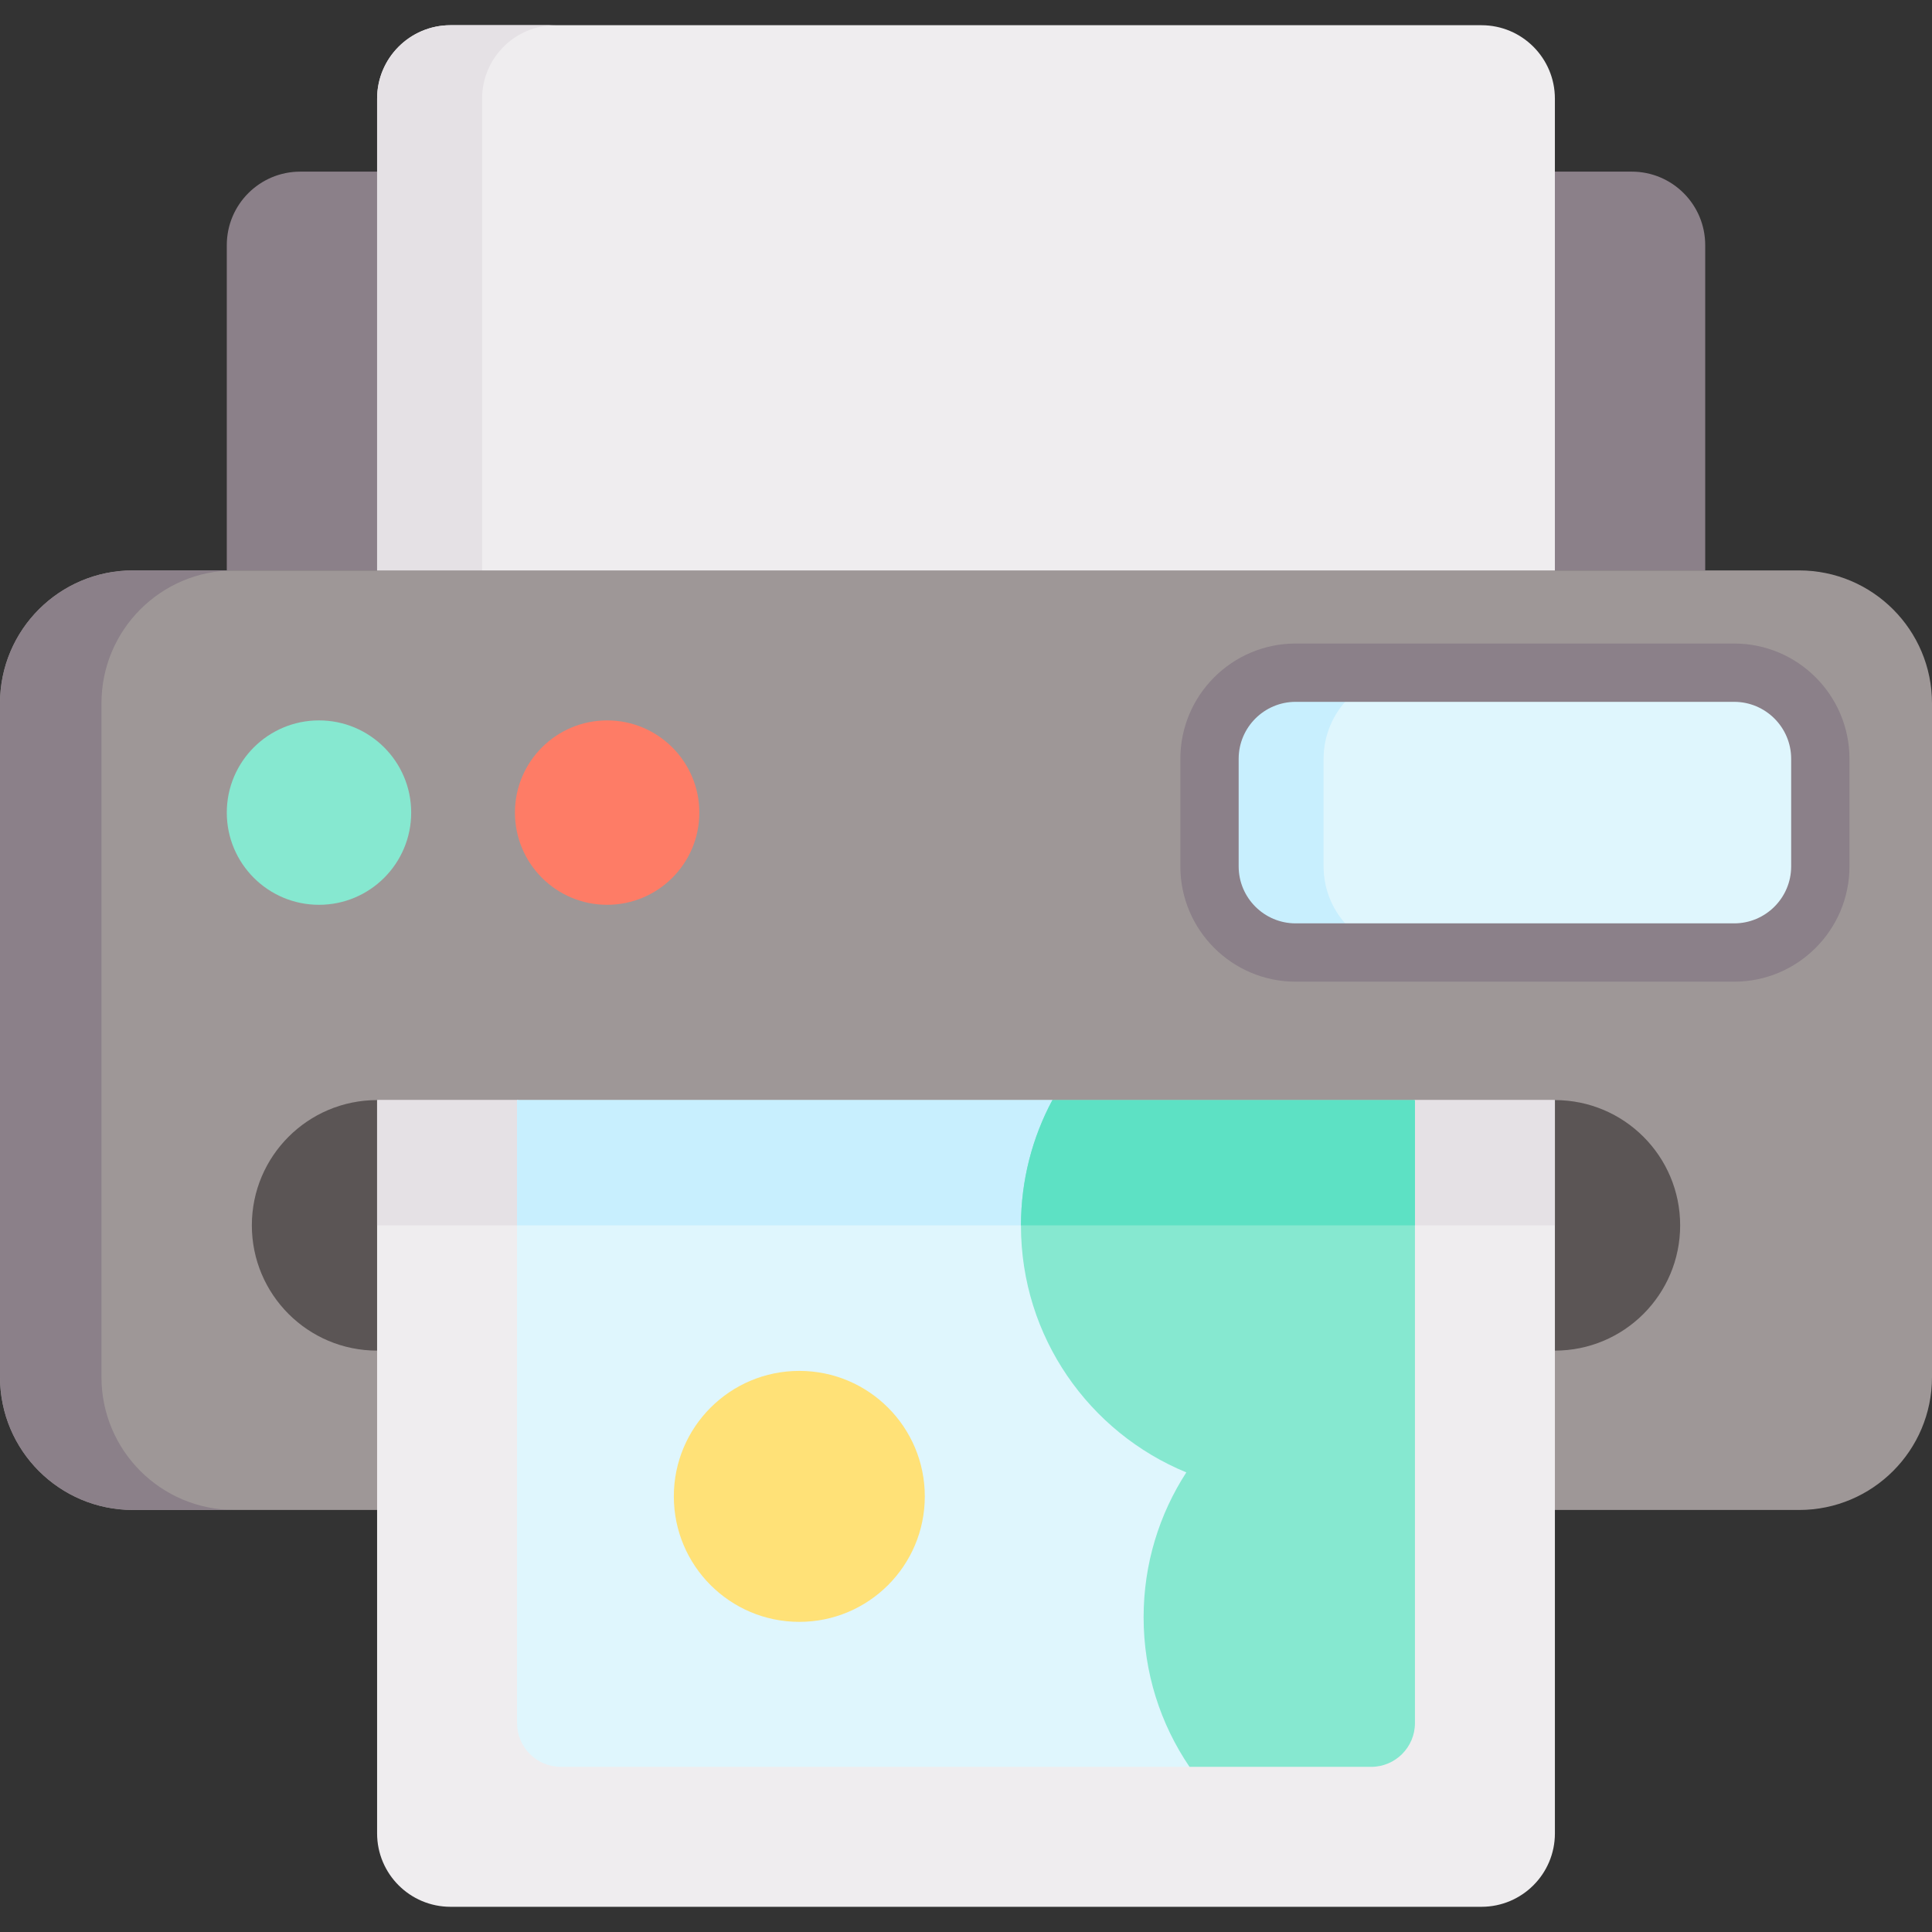 <svg id="Capa_1" enable-background="new 0 0 512 512" height="512" viewBox="0 0 512 512" width="512" xmlns="http://www.w3.org/2000/svg"><rect x="0" y="0" width="512" height="512" fill="#333333" stroke="none"/><g><path d="m432.422 45.484h-352.844c-10.756 0-19.476 8.72-19.476 19.476v86.205h391.795v-86.206c0-10.756-8.719-19.475-19.475-19.475z" fill="#8b8089"/><path d="m392.603 6.682h-273.206c-10.747 0-19.459 8.712-19.459 19.459v159.156h312.124v-159.157c0-10.746-8.712-19.458-19.459-19.458z" fill="#efedef"/><path d="m147.223 6.68h-27.825c-10.749 0-19.461 8.711-19.461 19.461v159.156h27.825v-159.157c.001-10.749 8.712-19.46 19.461-19.46z" fill="#e5e1e5"/><path d="m476.776 400.158h-441.552c-19.454 0-35.224-15.77-35.224-35.224v-178.546c0-19.453 15.77-35.224 35.224-35.224h441.553c19.453 0 35.224 15.77 35.224 35.224v178.547c-.001 19.453-15.771 35.223-35.225 35.223z" fill="#9e9797"/><path d="m62.11 400.15h-26.888c-19.46 0-35.222-15.762-35.222-35.222v-178.54c0-19.46 15.762-35.222 35.222-35.222h26.888c-19.46 0-35.222 15.762-35.222 35.222v178.541c0 19.459 15.762 35.221 35.222 35.221z" fill="#8b8089"/><path d="m412.062 291.536-141.495 33.194-170.629-33.194c-18.334 0-33.196 14.862-33.196 33.196 0 18.334 14.862 33.196 33.196 33.196h312.124c18.334 0 33.196-14.862 33.196-33.196 0-18.333-14.862-33.196-33.196-33.196z" fill="#5b5555"/><path d="m412.066 291.535v194.325c0 10.749-8.711 19.461-19.461 19.461h-273.21c-10.749 0-19.461-8.711-19.461-19.461v-194.325h37.09l114.848 26.599 123.103-26.599z" fill="#efedef"/><path d="m412.066 291.535v33.2h-312.132v-33.2h37.09l145.577 26.601 92.375-26.601z" fill="#e5e1e5"/><path d="m278.891 291.537 74.451 143.463c0 6.397-31.698 33.234-38.106 33.234h-166.611c-6.408 0-11.6-5.202-11.6-11.6v-165.097z" fill="#dff6fd"/><path d="m278.891 291.537 19.521 33.193h-161.388v-33.193z" fill="#c8effe"/><path d="m374.976 291.537v165.097c0 6.397-5.192 11.6-11.6 11.6h-48.14c-7.685-11.301-12.167-24.951-12.167-39.652 0-14.155 4.162-27.331 11.322-38.385-25.713-10.57-43.824-35.861-43.824-65.375v-.093c.02-12.002 3.018-23.303 8.324-33.192z" fill="#86e8d0"/><path d="m374.976 291.537v33.192h-104.409c.02-12.002 3.018-23.303 8.324-33.192z" fill="#5de1c4"/><path d="m459.576 252.428h-116.216c-12.607 0-22.827-10.22-22.827-22.827v-28.505c0-12.607 10.22-22.827 22.827-22.827h116.216c12.607 0 22.827 10.22 22.827 22.827v28.505c0 12.607-10.22 22.827-22.827 22.827z" fill="#dff6fd"/><path d="m373.596 252.423h-30.232c-12.608 0-22.831-10.212-22.831-22.82v-28.508c0-12.608 10.223-22.831 22.831-22.831h30.232c-12.608 0-22.831 10.223-22.831 22.831v28.508c0 12.609 10.223 22.82 22.831 22.82z" fill="#c8effe"/><path d="m459.575 260.155h-116.215c-16.848 0-30.554-13.706-30.554-30.554v-28.505c0-16.848 13.706-30.554 30.554-30.554h116.215c16.848 0 30.554 13.706 30.554 30.554v28.505c.001 16.847-13.705 30.554-30.554 30.554zm-116.215-74.16c-8.327 0-15.102 6.774-15.102 15.101v28.505c0 8.327 6.775 15.101 15.102 15.101h116.215c8.327 0 15.102-6.774 15.102-15.101v-28.505c0-8.327-6.775-15.101-15.102-15.101z" fill="#8b8089"/><circle cx="84.536" cy="215.348" fill="#86e8d0" r="24.434"/><circle cx="160.897" cy="215.348" fill="#fe7c66" r="24.434"/><circle cx="211.827" cy="396.555" fill="#ffe177" r="33.255"/></g></svg>